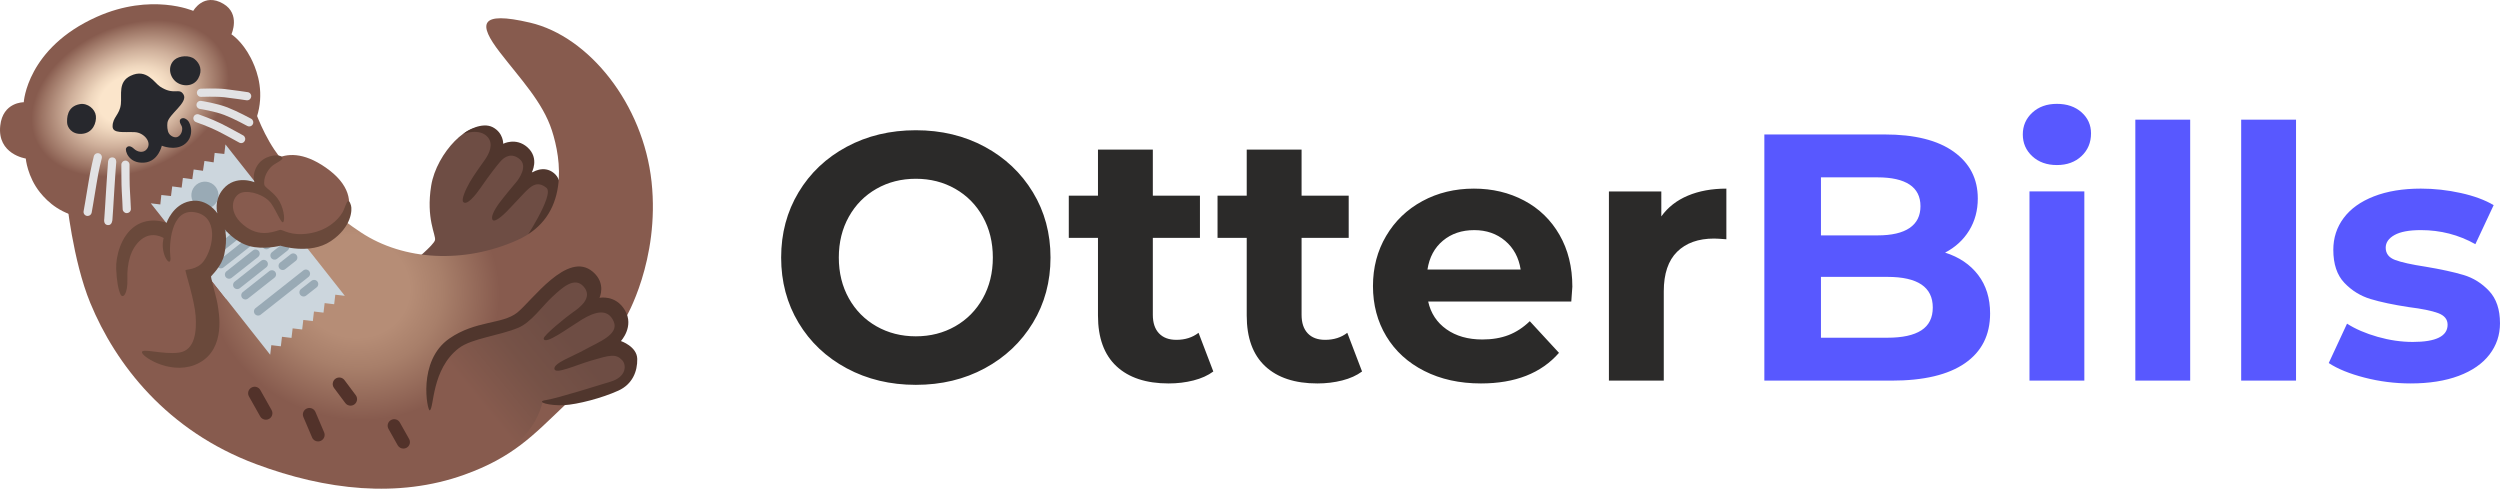 <?xml version="1.0" encoding="UTF-8"?>
<!DOCTYPE svg  PUBLIC '-//W3C//DTD SVG 1.1//EN'  'http://www.w3.org/Graphics/SVG/1.1/DTD/svg11.dtd'>
<svg clip-rule="evenodd" enable-background="new 0 0 128 128" fill-rule="evenodd" image-rendering="optimizeQuality" shape-rendering="geometricPrecision" text-rendering="geometricPrecision" version="1.1" viewBox="0 0 8860 1732" xml:space="preserve" xmlns="http://www.w3.org/2000/svg">
  <defs>
    <style type="text/css">
      .str0 {stroke:#99AAB5;stroke-width:29.53;stroke-linecap:round;stroke-linejoin:round;stroke-miterlimit:22.926}
      .fil7 {fill:none}
      .fil13 {fill:#2B2A29;fill-rule:nonzero}
      .fil10 {fill:#27282D;fill-rule:nonzero}
      .fil1 {fill:#50362D;fill-rule:nonzero}
      .fil3 {fill:#52322A;fill-rule:nonzero}
      .fil14 {fill:#5858FF;fill-rule:nonzero}
      .fil9 {fill:#6A493B;fill-rule:nonzero}
      .fil0 {fill:#6E4D44;fill-rule:nonzero}
      .fil8 {fill:#875B4E;fill-rule:nonzero}
      .fil6 {fill:#99AAB5;fill-rule:nonzero}
      .fil5 {fill:#CCD6DD;fill-rule:nonzero}
      .fil11 {fill:#E2E2E4;fill-rule:nonzero}
      .fil12 {fill:url(#c);fill-rule:nonzero}
      .fil4 {fill:url(#b);fill-rule:nonzero}
      .fil2 {fill:url(#a);fill-rule:nonzero}
    </style>
    <linearGradient id="c" x1="1616.5" x2="2056.7" y1="1513.1" y2="1151.6" gradientUnits="userSpaceOnUse">
      <stop stop-color="#875B4E" offset="0"/>
      <stop stop-color="#875B4E" offset=".212"/>
      <stop stop-color="#765247" offset=".58"/>
      <stop stop-color="#6E4D44" offset=".89"/>
      <stop stop-color="#6E4D44" offset="1"/>
    </linearGradient>
    <radialGradient id="b" cx="461.17" cy="348.98" r="305.57" gradientTransform="matrix(-1.232 .608 -.458 -.847 1189 364)" gradientUnits="userSpaceOnUse">
      <stop stop-color="#FBE5CB" offset="0"/>
      <stop stop-color="#FBE5CB" offset=".271"/>
      <stop stop-color="#EFD7BE" offset=".361"/>
      <stop stop-color="#CFB09B" offset=".541"/>
      <stop stop-color="#9C7464" offset=".78"/>
      <stop stop-color="#875B4E" offset=".871"/>
      <stop stop-color="#875B4E" offset="1"/>
    </radialGradient>
    <radialGradient id="a" cx="1254.1" cy="1015" r="604.96" gradientTransform="matrix(-.415 1.069 -1.19 -.44 2982 121)" gradientUnits="userSpaceOnUse">
      <stop stop-color="#B68D76" offset="0"/>
      <stop stop-color="#B68D76" offset=".259"/>
      <stop stop-color="#A87F6A" offset=".412"/>
      <stop stop-color="#875B4E" offset=".678"/>
      <stop stop-color="#875B4E" offset="1"/>
    </radialGradient>
  </defs>
  <path class="fil0" d="m1462 930.05s76.05-61.6 79.72-79.36c3.66-17.76-32.62-76.08-13.51-193.09s138.59-236.53 193.02-198.49 48.83 62.56 48.83 62.56l54.43-5.41 40.73 29.93 10.81 59.86 65.24 29.93 65.24 78.78-46.13 167.21-206.53 85.54-290.69 104.65-1.16-142.11z"/>
  <path class="fil1" d="m1642.1 474.36s58.48-22.01 86.86 12.17c20.46 24.52 5.4 57.15-10.81 80.13-16.22 23.17-37.83 52.52-53.08 78.78-14.86 25.87-31.27 62.56-23.17 70.67 13.13 13.13 43.43-24.52 61.19-50.2 30.89-45.19 57.72-78.98 69.3-92.49 16.21-19.12 40.92-32.83 69.29-9.46 29.92 24.52-2.7 70.67-12.16 81.48s-48.83 58.5-62.54 77.43c-13.51 19.11-29.92 47.5-20.46 57.15 8.11 8.11 35.32-16.22 50.19-31.28 14.86-14.87 51.34-55.03 61.57-65.26 21.81-21.82 44.2-45.57 78.36-17.77 29.92 24.53-82.8 193.09-82.8 193.09l77.4-47.5s96.51-144.04 32.23-197.53c-37.64-31.28-79.71-0.96-79.71-0.96s29.91-51.56-14.87-91.14c-40.53-35.53-85.5-12.16-85.5-12.16s1.35-38.04-36.68-58.51c-38.02-20.08-93.61 12.55-104.62 23.37l0.01-0.01z"/>
  <path class="fil2" d="m820.18 407.75-584.27 296.39s21.62 217.99 84.15 369.76c89.76 217.41 271.39 452.98 586.98 570.77 247.26 92.48 504.55 121.45 737.72 38.03 174.1-62.17 245.91-141.34 353.23-243.29 105.19-100.02 218.69-311.25 218.69-311.25s122.37-205.25 92.46-483.88c-29.54-274.96-221.4-515.16-430.63-564.01-182.21-42.67-183.76 5.41-107.32 104.66 73.35 95.19 152.1 176.67 184.72 277.27s65.24 304.5-122.37 388.68c-187.62 84.19-402.26 73.38-554.36-27.22s-258.07-220.12-307.09-293.49c-49.03-73.38-76.05-160.46-76.05-160.46l-75.86 38.04z"/>
  <path class="fil3" d="m942.36 1487.5c-8.11 0-16.02-4.25-20.27-11.78l-39.76-70.67c-6.37-11.2-2.32-25.29 8.88-31.47 11.19-6.37 25.29-2.32 31.46 8.88l39.76 70.67c6.37 11.2 2.32 25.3-8.88 31.47-3.28 1.94-7.33 2.9-11.19 2.9z"/>
  <path class="fil3" d="m1127.3 1564.5c-9.07 0-17.56-5.21-21.23-14.09l-30.88-72.41c-5.02-11.78 0.58-25.29 12.35-30.31 11.78-5.03 25.29 0.57 30.31 12.16l30.88 72.41c5.02 11.77-0.58 25.29-12.35 30.31-3.09 1.35-6.18 1.93-9.08 1.93z"/>
  <path class="fil3" d="m1242.3 1437.7c-7.14 0-14.09-3.28-18.53-9.26l-39.95-53.49c-7.72-10.23-5.6-24.71 4.63-32.44 10.23-7.72 24.71-5.6 32.43 4.64l39.95 53.48c7.73 10.24 5.6 24.72-4.63 32.44-4.24 3.09-9.07 4.64-13.9 4.64v-0.01z"/>
  <path class="fil3" d="m1429.7 1589.8c-8.11 0-16.02-4.25-20.27-11.78l-32.62-57.93c-6.37-11.2-2.32-25.29 8.88-31.47 11.19-6.37 25.28-2.32 31.46 8.88l32.62 57.93c6.37 11.2 2.32 25.29-8.88 31.47-3.47 1.93-7.33 2.9-11.19 2.9z"/>
  <path class="fil4" d="m142.1 682.32c55.4 68.74 194.95 181.31 541.61-24.52 318.29-188.84 237.8-388.88 204.8-452.99-30.89-59.85-68.33-83.22-68.33-83.22s33-71.83-28.57-108.13c-69.87-41.12-106.74 25.11-106.74 25.11s-148.43-65.08-341.65 21.04c-248.22 110.83-259.03 302.76-259.03 302.76s-74.31-1.35-83.38 83.42c-10.81 101.17 90.52 116.04 90.52 116.04s5.41 64.11 50.77 120.49z"/> 
  <polygon class="fil5" points="1067.3 852.04 1033.4 848.05 1029.5 881.86 995.66 877.87 991.67 911.69 957.87 907.7 953.88 941.51 920.07 937.52 916.08 971.34 882.28 967.35 878.29 1001.2 844.49 997.17 840.49 1031 806.69 1027 802.7 1060.8 534.38 720.55 568.18 724.54 571.78 691.04 605.98 694.72 610.36 660.59 643.77 664.9 648.16 630.77 681.56 635.07 686.34 600.64 719.36 605.25 724.53 570.5 757.15 575.42 760.74 541.92 794.94 545.6 798.93 511.78"/>
  <polygon class="fil5" points="1222.1 1048.4 1188.3 1044.4 1184.3 1078.2 1150.5 1074.2 1146.5 1108 1112.7 1104 1108.7 1137.9 1074.9 1133.9 1070.9 1167.7 1037.1 1163.7 1033.1 1197.5 999.32 1193.5 995.33 1227.3 961.53 1223.3 957.54 1257.2 689.21 916.9 723.02 920.89 726.61 887.39 760.81 891.06 765.2 856.93 798.6 861.24 802.99 827.11 836.4 831.41 841.17 796.98 874.19 801.59 879.36 766.84 911.98 771.77 915.58 738.26 949.78 741.94 953.77 708.13"/>
  <circle class="fil6" transform="matrix(.137 -.108 .108 .137 726.28 691.78)" r="275.59"/>
  <line class="fil7 str0" x1="828.14" x2="865.3" y1="721.78" y2="692.45"/>
  <line class="fil7 str0" x1="724.89" x2="818.77" y1="862.84" y2="788.76"/>
  <line class="fil7 str0" x1="857.1" x2="894.27" y1="758.51" y2="729.18"/>
  <line class="fil7 str0" x1="753.86" x2="847.74" y1="899.57" y2="825.49"/>
  <line class="fil7 str0" x1="886.07" x2="923.23" y1="795.24" y2="765.91"/>
  <line class="fil7 str0" x1="782.82" x2="876.7" y1="936.3" y2="862.22"/>
  <line class="fil7 str0" x1="915.03" x2="952.2" y1="831.97" y2="802.65"/>
  <line class="fil7 str0" x1="811.79" x2="905.67" y1="973.04" y2="898.95"/>
  <line class="fil7 str0" x1="944" x2="981.16" y1="868.7" y2="839.38"/>
  <line class="fil7 str0" x1="840.76" x2="934.64" y1="1009.8" y2="935.68"/>
  <line class="fil7 str0" x1="972.97" x2="1010.1" y1="905.44" y2="876.11"/>
  <line class="fil7 str0" x1="869.72" x2="963.6" y1="1046.5" y2="972.41"/>
  <line class="fil7 str0" x1="1001.9" x2="1039.1" y1="942.17" y2="912.84"/>
  <line class="fil7 str0" x1="914.75" x2="1084.1" y1="1103.6" y2="969.94"/>
  <line class="fil7 str0" x1="1075.9" x2="1113.1" y1="1036" y2="1006.7"/> 
  <path class="fil8" d="m920.74 617.05s72.58-135.35 233.75-23.17c171.21 119.14 38.02 256.81-51.54 255.46s-153.45 8.11-203.83-8.11c-50.37-16.22-96.51-65.27-96.51-65.27l-47.48 32.64s9.46 92.49-23.16 131.88c-32.82 39.58 33.78 223.01-16.41 271.86-50.18 48.85-134.53 82.84-187.42 58.51-53.08-24.52-110.02-112.77-120.83-191.55-10.81-78.77 27.22-262.4 101.91-267.81 74.7-5.4 84.16 1.35 84.16 1.35s24.51-86.88 89.75-78.78c65.24 8.11 92.46 38.04 92.46 38.04l17.76-14.87s-23.16-36.68 24.51-80.13c47.49-43.44 101.92-6.76 101.92-6.76s0.96-41.12 0.96-53.29z"/>
  <path class="fil9" d="m427 1043c8.3 17.38 26.25-0.96 24.51-54.45-1.74-53.48 10.04-107.74 48.83-139.6 39-31.66 79.72-5.41 79.72-5.41s-8.11 24.53 0.97 55.23c9.07 30.7 27.21 41.71 22.58 8.11-4.44-33.6 0-168.57 86.09-154.86 86.08 13.52 68.13 124.35 32.62 173.01-24.52 33.6-65.24 28-65.24 33.6 0 5.4 32.62 107.74 36.29 160.45 3.66 52.52-0.97 122.42-58.88 130.53-57.9 8.11-135.88-18.15-131.25 0 4.44 18.15 112.34 85.15 202.86 36.3 96.13-51.94 68.91-181.31 65.24-205.64-3.66-24.52-22.58-87.85-23.54-100.6-0.2-1.74 38.02-34.95 47.09-78.01 12.74-59.85 1.74-88.82 1.74-88.82s35.32 44.41 86.09 58.9c50.76 14.48 111.37-0.97 111.37-0.97s104.23 33.6 178.35-16.22c74.31-49.82 75.86-111.41 71.61-125.89-11.77-39.78-18.91 4.63-29.92 23.56-16.21 27.99-55.2 65.26-119.48 75.11-64.27 10.04-91.49-13.52-101.53-12.75-10.03 0.77-63.31 29.93-119.48-9.07-71.03-49.24-52.11-113.54-16.21-123.19 29.92-8.11 83 9.07 104.23 39.77 19.88 28.97 36.29 74.34 42.66 64.3s0.96-54.45-20.85-83.41-46.13-38.04-47.09-49.82c-1.74-22.59 7.33-42.67 22.58-59.85 15.25-17.19 53.47-27.23 38.99-38.04s-63.31-3.67-85.12 29.93c-21.81 33.59-10.81 60.63-10.81 60.63s-66.21-28-110.6 23.55c-35.13 40.94-20.85 86.89-20.85 86.89s-35.32-55.22-96.89-43.44c-61.58 11.78-83.39 77.04-83.39 77.04s-57.91-24.52-110.6 10.81c-52.69 35.34-69.68 111.41-67.94 152.16 1.74 41.12 7.14 72.79 15.25 90.17v-0.01z"/>
  <path class="fil10" d="m283.39 368.94c-47.48 8.3-46.13 51.55-45.55 66.61 0.77 14.87 15.63 41.52 52.31 38.81 39.57-2.89 52.3-40.16 49.6-63.91s-29.14-46.15-56.36-41.51z"/>
  <path class="fil10" d="m619.05 211.38c-23.35 19.5-21.04 55.8 2.7 76.85 22.59 19.89 63.89 20.27 80.88-10.24 16.41-29.35 5.4-53.67-12.93-68.54-18.34-14.87-53.66-12.36-70.65 1.93z"/>
  <path class="fil10" d="m462.9 268.53c-44.98 21.63-30.88 66.23-34.55 100.6-4.25 38.04-29.34 46.15-29.34 78.78 0 26.46 40.73 18.73 78.75 20.47 31.85 1.35 61.96 35.33 42.85 59.86-12.16 15.64-33.58 10.62-45.55-0.78-12.16-11.58-22.39-11.58-27.8-2.7-5.4 8.88 8.88 56.19 64.47 51.56 49.61-4.06 61.77-59.86 61.77-59.86s44.97 18.73 78.17-3.48c36.68-24.52 27.8-72.79 12.94-86.89-14.87-14.09-26.64-4.82-27.22 0.78-1.35 12.16 6.75 15.64 8.11 25.87 1.35 10.23-2.71 25.1-14.87 31.86-10.61 5.79-25.86-2.13-31.85-11.59-6.17-9.46-6.75-27.99-5.4-38.03 4.05-29.93 73.93-71.45 57.13-99.83-15.63-26.45-33.19 4.83-83.57-28.58-20.66-13.71-47.68-65.26-104.04-38.03v-0.01z"/>
  <path class="fil11" d="m310.61 765.34c-0.77 0-1.74 0-2.71-0.19-7.91-1.35-13.12-8.88-11.58-16.8 0-0.58 8.88-48.65 16.99-100.21 8.11-52.52 18.92-92.87 19.3-94.61 2.12-7.72 10.04-12.36 17.76-10.23 7.72 2.12 12.35 10.04 10.23 17.76-0.19 0.39-10.81 40.74-18.72 91.52-8.11 51.94-16.99 100.41-16.99 100.99-1.35 6.95-7.34 11.78-14.28 11.78v-0.01z"/>
  <path class="fil11" d="m398.43 778.48s-0.58 20.66-16.21 19.3c-16.6-1.35-12.74-21.43-12.74-21.43s4.82-67.77 6.75-105.04c2.13-37.46 6.76-98.28 6.76-98.28s1.16-16.22 15.83-15.25c14.67 0.96 13.12 17.37 13.12 17.37s-4.82 60.25-6.75 97.51c-1.93 37.66-6.76 105.82-6.76 105.82z"/>
  <path class="fil11" d="m449.19 755.3c-7.72 0-14.09-6.17-14.47-13.9 0 0-1.93-48.46-3.28-65.45-1.35-17.38-1.35-89.21-1.35-92.3 0-7.92 6.56-14.48 14.47-14.48 7.92 0 14.48 6.56 14.48 14.48 0 25.49 0.19 76.85 1.35 89.98 1.35 16.99 3.28 64.49 3.47 66.42 0.39 7.92-5.79 14.68-13.89 15.06-0.39 0.19-0.58 0.19-0.78 0.19z"/>
  <path class="fil11" d="m854.73 507.19c-2.32 0-4.83-0.58-7.14-1.93-0.39-0.2-46.33-25.88-76.82-41.13-30.11-15.06-75.28-31.09-75.86-31.28-7.53-2.7-11.58-11.01-8.88-18.54s11-11.39 18.53-8.88c1.93 0.77 47.48 16.8 79.14 32.63 31.27 15.64 76.05 40.74 77.98 41.71 6.95 3.86 9.46 12.75 5.6 19.7-2.51 5.02-7.34 7.72-12.55 7.72z"/>
  <path class="fil11" d="m883.3 448.1c-2.32 0-4.83-0.58-6.95-1.73-0.39-0.2-45.17-24.91-80.49-38.62-34.74-13.52-86.86-21.63-87.25-21.63-7.91-1.16-13.31-8.49-12.16-16.41 1.16-7.92 8.5-13.32 16.41-12.16 2.32 0.38 55.78 8.49 93.42 23.17 37.06 14.48 82.04 39.19 83.97 40.16 6.94 3.86 9.45 12.74 5.59 19.69-2.51 4.83-7.52 7.53-12.54 7.53z"/>
  <path class="fil11" d="m875.96 355.61c-0.77 0-1.35 0-2.12-0.19-0.58 0-49.61-7.53-79.53-10.81-29.14-3.28-80.87-1.35-81.45-1.35-7.91 0.58-14.67-5.99-15.06-13.9-0.38-7.92 5.99-14.68 13.9-15.07 2.13 0 54.44-2.12 85.7 1.35 30.5 3.48 78.76 10.62 80.69 11.01 7.91 1.16 13.31 8.5 12.16 16.41-1.16 7.34-7.34 12.55-14.29 12.55z"/>
  <path class="fil12" d="m1517.2 1520.9c-2.7-61.21 8.11-120.88 16.22-150.81 21.62-79.55 40.72-127.82 84.15-153.5 115.04-68.35 192.06-60.05 233.75-89.79 47.48-33.98 141.68-182.66 210.59-155.43 48.25 19.11 46.13 102.33 46.13 102.33s74.7 1.36 86.86 46.15c12.16 44.8-16.22 91.14-16.22 91.14s57.14 28.19 61.58 66.62c4.44 39.77-12.74 82.44-105.01 112.37-92.26 29.93-211.93 31.67-211.93 31.67s-27.03 161.03-213.29 209.3c-120.83 31.29-188.77-17.57-192.83-110.05z"/>
  <path class="fil1" d="m1523 1454.3c-8.11 3.67-45.17-175.32 69.68-254.68 93.22-64.3 187.42-49.82 240.11-91.53 52.5-41.7 178.35-221.47 268.11-145 48.83 41.7 23.55 92.48 23.55 92.48s57.32-12.35 90.52 44.41c33.59 57.16-14.47 108.71-14.47 108.71s57.13 19.12 57.9 63.33c0.97 44.42-17.18 89.79-66.98 112.38-57.71 26.26-143.99 48.85-193.02 51.56-48.83 2.7-105-11.78-63.31-18.15 41.69-6.38 195.72-55.23 229.12-65.27 57.13-17.18 56.17-59.85 40.72-76.07-22.39-23.75-43.43-18.15-110.6 1.73-56.36 16.8-126.81 49.82-129.51 28.97-2.71-20.86 64.27-43.45 109.63-68.94 45.36-25.29 120.45-52.51 100.57-98.66s-63.31-37.07-112.34-7.34c-48.83 29.93-131.83 92.49-135.89 67.97-1.73-10.82 79.72-77.04 103.27-93.26s72.38-51.56 38.99-90.56-78.75 5.41-112.34 36.3c-33.58 30.89-74.31 89.78-119.48 108.71-68.13 28.57-165.22 37.65-210.97 72.4-97.67 74.73-87.24 213.37-103.26 220.51z"/>
  <path class="fil13" d="m3245.7 1363.9c-90.56 0-172.19-19.53-244.89-58.58-72.69-39.05-129.61-92.85-170.73-161.39-41.13-68.55-61.69-145.61-61.69-231.19s20.56-162.65 61.69-231.19c41.12-68.55 98.04-122.35 170.73-161.4 72.7-39.05 154.33-58.57 244.89-58.57s171.98 19.52 244.26 58.57 129.19 92.85 170.73 161.4c41.54 68.54 62.31 145.61 62.31 231.19s-20.77 162.64-62.31 231.19c-41.54 68.54-98.45 122.34-170.73 161.39s-153.7 58.58-244.26 58.58zm0-171.99c51.51 0 98.03-11.84 139.58-35.52 41.54-23.68 74.15-56.71 97.82-99.08 23.68-42.38 35.52-90.57 35.52-144.57 0-54.01-11.84-102.2-35.52-144.57-23.67-42.38-56.28-75.41-97.82-99.08-41.55-23.68-88.07-35.52-139.58-35.52s-98.04 11.84-139.58 35.52c-41.54 23.67-74.15 56.7-97.83 99.08-23.68 42.37-35.52 90.56-35.52 144.57 0 54 11.84 102.19 35.52 144.57 23.68 42.37 56.29 75.4 97.83 99.08s88.07 35.52 139.58 35.52zm1054.3 124.63c-19.11 14.13-42.58 24.72-70.41 31.78s-57.12 10.6-87.86 10.6c-79.76 0-141.45-20.36-185.07-61.07-43.61-40.72-65.42-100.54-65.42-179.47v-275.44h-103.44v-149.55h103.44v-163.27h194.41v163.27h166.99v149.55h-166.99v272.95c0 28.25 7.27 50.06 21.81 65.43s35.1 23.05 61.69 23.05c30.74 0 56.91-8.31 78.51-24.92l52.34 137.09zm527.16 0c-19.11 14.13-42.58 24.72-70.42 31.78-27.83 7.06-57.11 10.6-87.85 10.6-79.76 0-141.45-20.36-185.07-61.07-43.62-40.72-65.43-100.54-65.43-179.47v-275.44h-103.43v-149.55h103.43v-163.27h194.41v163.27h167v149.55h-167v272.95c0 28.25 7.27 50.06 21.81 65.43s35.11 23.05 61.69 23.05c30.74 0 56.91-8.31 78.52-24.92l52.34 137.09zm745.24-300.36c0 2.49-1.24 19.94-3.73 52.35h-507.22c9.14 41.54 30.74 74.36 64.8 98.45 34.07 24.1 76.44 36.15 127.12 36.15 34.89 0 65.84-5.2 92.84-15.58 27-10.39 52.14-26.8 75.4-49.23l103.44 112.17c-63.15 72.28-155.37 108.43-276.67 108.43-75.6 0-142.48-14.75-200.64-44.25-58.16-29.49-103.02-70.42-134.59-122.76-31.58-52.34-47.36-111.75-47.36-178.22 0-65.64 15.58-124.84 46.73-177.6 31.16-52.76 73.95-93.89 128.37-123.38 54.41-29.5 115.27-44.25 182.57-44.25 65.63 0 125.04 14.13 178.21 42.38s94.92 68.75 125.25 121.51c30.32 52.76 45.48 114.04 45.48 183.83zm-347.7-200.65c-44.03 0-81 12.46-110.91 37.39-29.91 24.92-48.19 58.99-54.83 102.19h330.25c-6.65-42.37-24.93-76.23-54.84-101.57s-66.46-38.01-109.67-38.01zm663-48.61c23.26-32.4 54.63-56.91 94.09-73.53 39.47-16.62 84.95-24.93 136.46-24.93v179.47c-21.6-1.66-36.14-2.49-43.61-2.49-55.67 0-99.29 15.58-130.86 46.73-31.57 31.16-47.35 77.9-47.35 140.21v316.56h-194.42v-670.51h185.69v88.49z"/>
  <path class="fil14" d="m6893.4 895.27c49.85 15.79 88.9 42.17 117.15 79.14s42.37 82.46 42.37 136.47c0 76.44-29.7 135.22-89.11 176.35-59.4 41.13-146.01 61.69-259.84 61.69h-451.13v-872.41h426.21c106.35 0 187.97 20.36 244.88 61.07 56.92 40.71 85.37 95.97 85.37 165.76 0 42.37-10.18 80.18-30.53 113.41-20.36 33.24-48.81 59.41-85.37 78.52zm-439.92-266.71v205.64h200.65c49.84 0 87.65-8.72 113.4-26.17 25.76-17.45 38.64-43.21 38.64-77.27 0-34.07-12.88-59.62-38.64-76.65-25.75-17.03-63.56-25.55-113.4-25.55h-200.65zm235.54 568.31c53.17 0 93.26-8.72 120.26-26.17s40.5-44.45 40.5-81.01c0-72.28-53.58-108.43-160.76-108.43h-235.54v215.61h235.54zm503.48-518.46h194.41v670.51h-194.41v-670.51zm97.2-93.47c-35.72 0-64.8-10.39-87.23-31.16s-33.65-46.53-33.65-77.27 11.22-56.5 33.65-77.27 51.51-31.16 87.23-31.16c35.73 0 64.81 9.97 87.24 29.91 22.43 19.95 33.65 44.87 33.65 74.78 0 32.41-11.22 59.2-33.65 80.39s-51.51 31.78-87.24 31.78zm277.91-160.77h194.42v924.75h-194.42v-924.75zm375.12 0h194.41v924.75h-194.41v-924.75zm600.68 934.73c-55.66 0-110.08-6.86-163.25-20.57-53.18-13.71-95.55-30.95-127.12-51.72l64.81-139.59c29.9 19.11 66.05 34.69 108.42 46.74s83.91 18.07 124.62 18.07c82.25 0 123.38-20.36 123.38-61.07 0-19.11-11.22-32.82-33.65-41.13s-56.91-15.37-103.44-21.18c-54.83-8.31-100.11-17.87-135.84-28.67-35.72-10.8-66.67-29.91-92.84-57.33s-39.26-66.47-39.26-117.15c0-42.38 12.26-79.97 36.76-112.79 24.51-32.82 60.24-58.37 107.18-76.65s102.4-27.42 166.37-27.42c47.36 0 94.51 5.19 141.45 15.58s85.78 24.72 116.52 43l-64.8 138.34c-58.99-33.24-123.38-49.85-193.17-49.85-41.54 0-72.69 5.81-93.46 17.44-20.77 11.64-31.16 26.59-31.16 44.87 0 20.77 11.22 35.31 33.65 43.62s58.16 16.2 107.17 23.68c54.84 9.14 99.7 18.9 134.6 29.29 34.89 10.39 65.22 29.29 90.97 56.71 25.76 27.41 38.64 65.64 38.64 114.66 0 41.54-12.47 78.51-37.39 110.92-24.93 32.4-61.28 57.54-109.05 75.4s-104.47 26.8-170.11 26.8z"/>
</svg>
